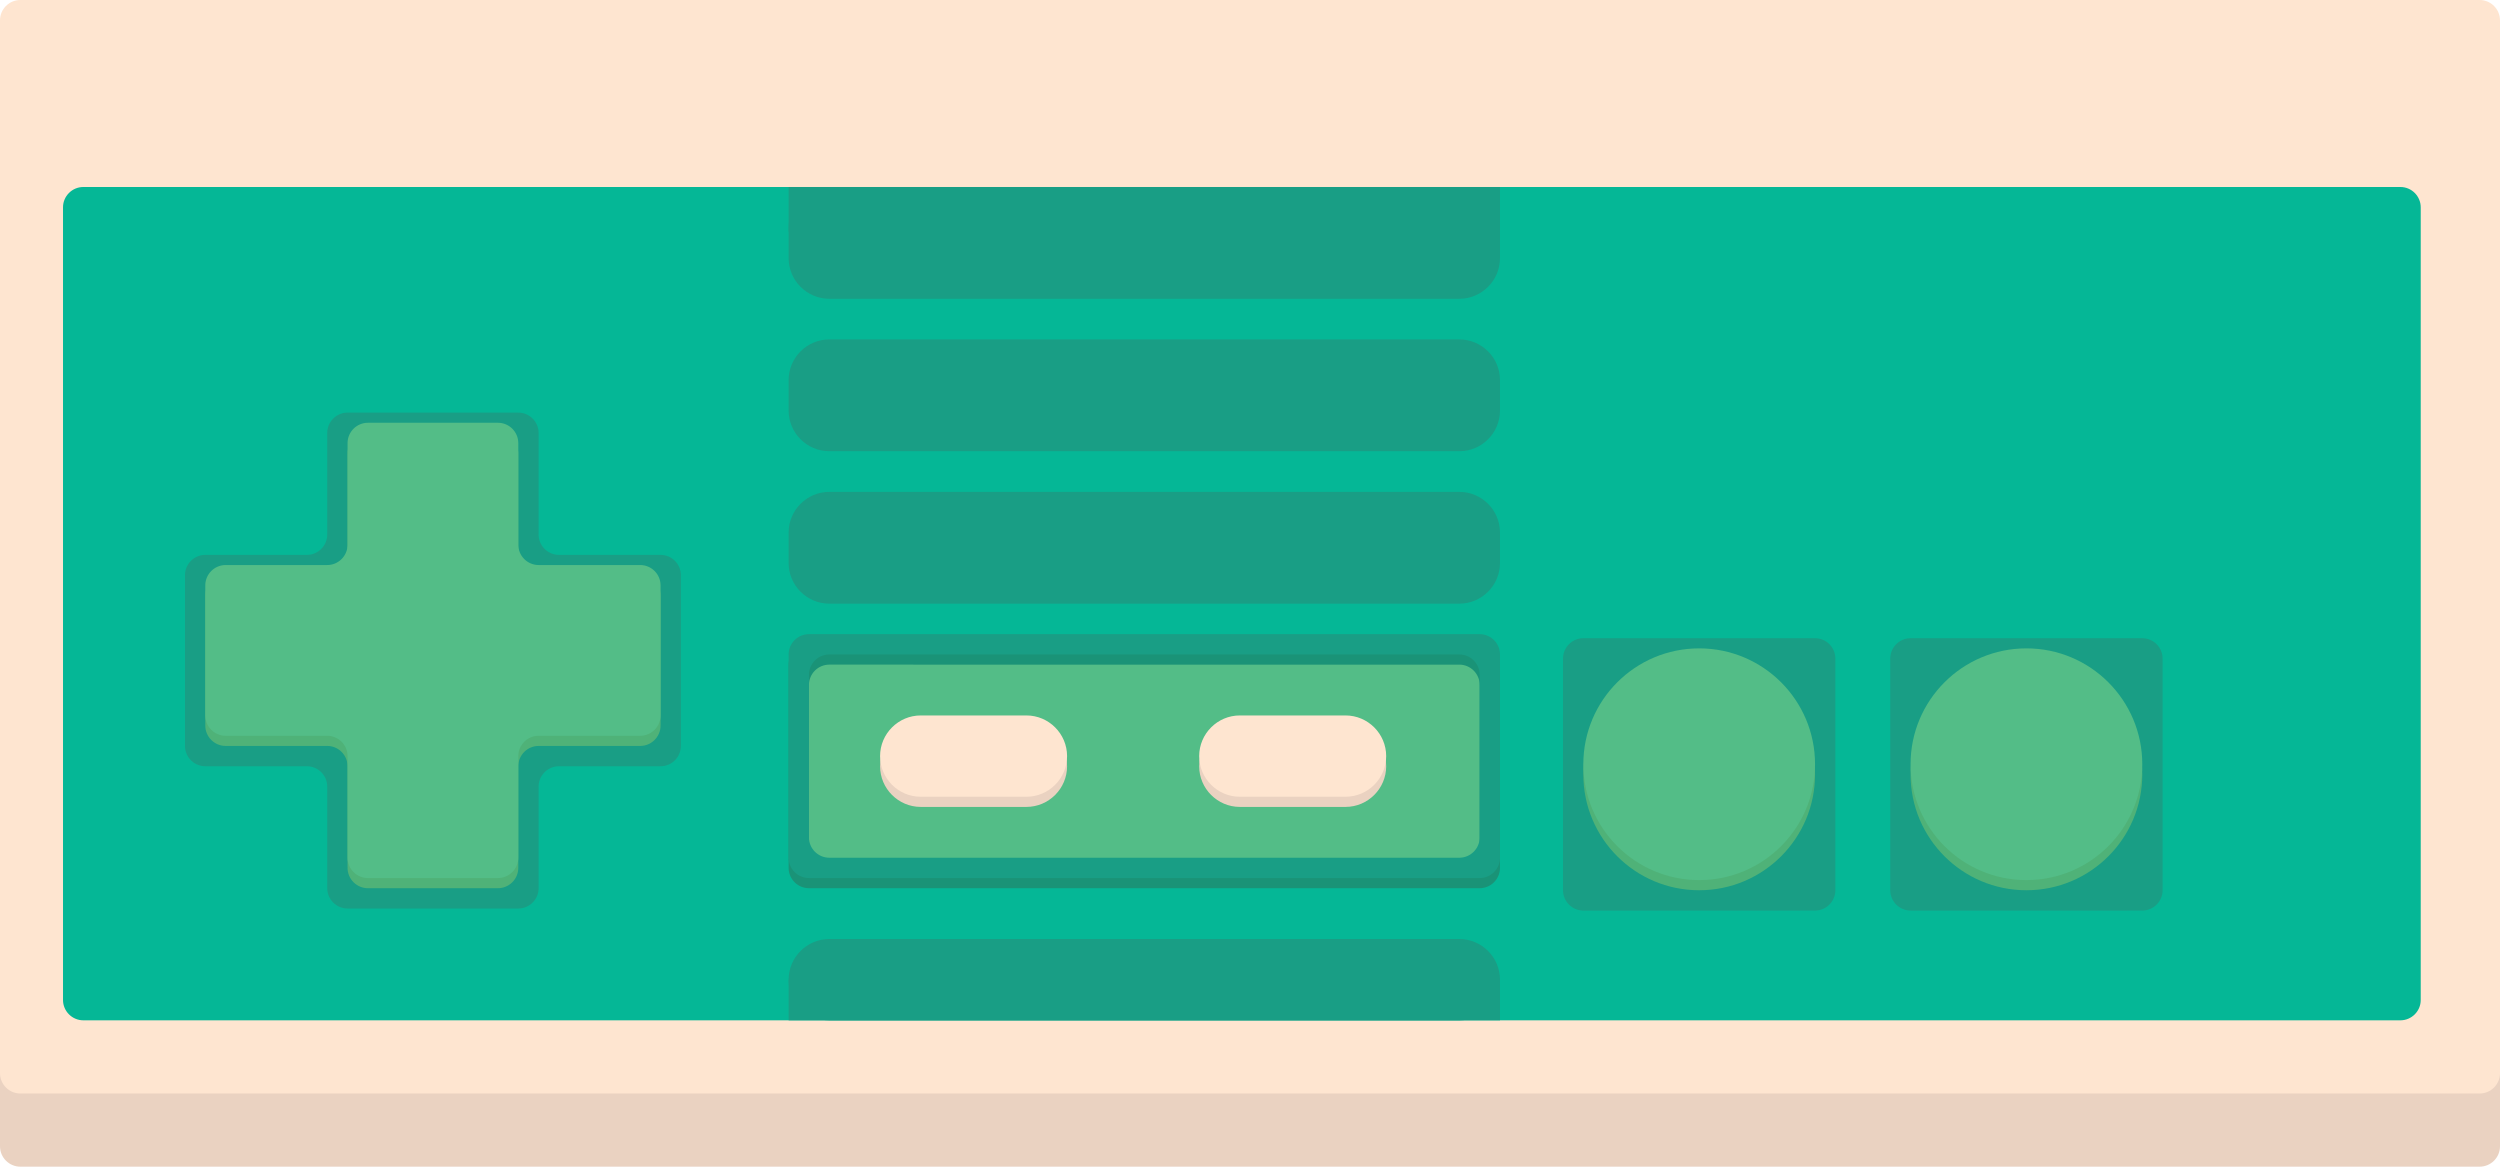 <?xml version="1.0" encoding="utf-8"?>
<!-- Generator: Adobe Illustrator 15.1.0, SVG Export Plug-In . SVG Version: 6.00 Build 0)  -->
<!DOCTYPE svg PUBLIC "-//W3C//DTD SVG 1.1//EN" "http://www.w3.org/Graphics/SVG/1.1/DTD/svg11.dtd">
<svg version="1.1" id="Layer_1" xmlns="http://www.w3.org/2000/svg" xmlns:xlink="http://www.w3.org/1999/xlink" x="0px" y="0px"
	 width="1230px" height="574px" viewBox="0 0 1230 574" enable-background="new 0 0 1230 574" xml:space="preserve">
<g id="base">
	<g>
		<g>
			<path fill="#EAD2C1" d="M1230,564c0,5.5-4.5,10-10,10H10c-5.5,0-10-4.5-10-10V46c0-5.5,4.5-10,10-10h1210c5.5,0,10,4.5,10,10V564
				z"/>
		</g>
		<g>
			<path fill="#FEE5D0" d="M1230,528c0,5.5-4.5,10-10,10H10c-5.5,0-10-4.5-10-10V10C0,4.5,4.5,0,10,0h1210c5.5,0,10,4.5,10,10V528z"
				/>
		</g>
		<g>
			<path fill="#05B796" d="M31,102c0-5.5,4.5-10,10-10h1140c5.5,0,10,4.5,10,10v390c0,5.5-4.5,10-10,10H41c-5.5,0-10-4.5-10-10V102z
				"/>
		</g>
	</g>
</g>
<g id="bars">
	<g>
		<path fill="#199E85" d="M738,127c0,11-9,20-20,20H408c-11,0-20-9-20-20v-15c0-11,9-20,20-20h310c11,0,20,9,20,20V127z"/>
	</g>
	<g>
		<path fill="#199E85" d="M738,202c0,11-9,20-20,20H408c-11,0-20-9-20-20v-15c0-11,9-20,20-20h310c11,0,20,9,20,20V202z"/>
	</g>
	<g>
		<path fill="#199E85" d="M738,277c0,11-9,20-20,20H408c-11,0-20-9-20-20v-15c0-11,9-20,20-20h310c11,0,20,9,20,20V277z"/>
	</g>
	<g>
		<path fill="#199E85" d="M738,482c0,11-9,20-20,20H408c-11,0-20-9-20-20l0,0c0-11,9-20,20-20h310C729,462,738,471,738,482L738,482z
			"/>
	</g>
	<rect x="388" y="92" fill="#199E85" width="350" height="22"/>
	<rect x="388" y="482" fill="#199E85" width="350" height="20"/>
</g>
<g id="dpad">
	<g>
		<g>
			<path fill="#199E85" d="M265,213c0-5.5-4.5-10-10-10h-84c-5.5,0-10,4.5-10,10v50c0,5.5-4.5,10-10,10h-50c-5.5,0-10,4.5-10,10v84
				c0,5.5,4.5,10,10,10h50c5.5,0,10,4.5,10,10v50c0,5.5,4.5,10,10,10h84c5.5,0,10-4.5,10-10v-50c0-5.5,4.5-10,10-10h50
				c5.5,0,10-4.5,10-10v-84c0-5.5-4.5-10-10-10h-50c-5.5,0-10-4.5-10-10V213z"/>
		</g>
		<g>
			<path fill="#4FB278" d="M171,223c0-5.5,4.5-10,10-10h64c5.5,0,10,4.5,10,10v50c0,5.5,4.5,10,10,10h50c5.5,0,10,4.5,10,10v64
				c0,5.5-4.5,10-10,10h-50c-5.5,0-10,4.5-10,10v50c0,5.5-4.5,10-10,10h-64c-5.5,0-10-4.5-10-10v-50c0-5.5-4.5-10-10-10h-50
				c-5.5,0-10-4.5-10-10v-64c0-5.5,4.5-10,10-10h50c5.5,0,10-4.5,10-10V223z"/>
		</g>
		<g>
			<path fill="#53BD87" d="M171,218c0-5.5,4.5-10,10-10h64c5.5,0,10,4.5,10,10v50c0,5.5,4.5,10,10,10h50c5.5,0,10,4.5,10,10v64
				c0,5.5-4.5,10-10,10h-50c-5.5,0-10,4.5-10,10v50c0,5.5-4.5,10-10,10h-64c-5.5,0-10-4.5-10-10v-50c0-5.5-4.5-10-10-10h-50
				c-5.5,0-10-4.5-10-10v-64c0-5.5,4.5-10,10-10h50c5.5,0,10-4.5,10-10V218z"/>
		</g>
	</g>
</g>
<g id="lbut">
	<g>
		<path fill="#199E85" d="M903,438c0,5.5-4.5,10-10,10H779c-5.5,0-10-4.5-10-10V324c0-5.5,4.5-10,10-10h114c5.5,0,10,4.5,10,10V438z
			"/>
	</g>
	<circle fill="#4FB278" cx="836" cy="381" r="57"/>
	<circle fill="#53BD87" cx="836" cy="376" r="57"/>
</g>
<g id="rbut">
	<g>
		<path fill="#199E85" d="M1064,438c0,5.5-4.5,10-10,10H940c-5.5,0-10-4.5-10-10V324c0-5.5,4.5-10,10-10h114c5.5,0,10,4.5,10,10V438
			z"/>
	</g>
	<circle fill="#4FB278" cx="997" cy="381" r="57"/>
	<circle fill="#53BD87" cx="997" cy="376" r="57"/>
</g>
<g id="selstar">
	<g>
		<path fill="#1A9377" d="M738,427c0,5.5-4.5,10-10,10H398c-5.5,0-10-4.5-10-10V327c0-5.5,4.5-10,10-10h330c5.5,0,10,4.5,10,10V427z
			"/>
	</g>
	<g>
		<path fill="#53BD87" d="M398,417c0,5.5,4.5,10,10,10h310c5.5,0,10-4.5,10-10v-80c0-5.5-4.5-10-10-10H408c-5.5,0-10,4.5-10,10V417z
			"/>
	</g>
	<g>
		<path fill="#EAD2C1" d="M525,377c0,11-9,20-20,20h-52c-11,0-20-9-20-20l0,0c0-11,9-20,20-20h52C516,357,525,366,525,377L525,377z"
			/>
	</g>
	<g>
		<path fill="#EAD2C1" d="M682,377c0,11-9,20-20,20h-52c-11,0-20-9-20-20l0,0c0-11,9-20,20-20h52C673,357,682,366,682,377L682,377z"
			/>
	</g>
	<g>
		<path fill="#FEE5D0" d="M682,372c0,11-9,20-20,20h-52c-11,0-20-9-20-20l0,0c0-11,9-20,20-20h52C673,352,682,361,682,372L682,372z"
			/>
	</g>
	<g>
		<path fill="#FEE5D0" d="M525,372c0,11-9,20-20,20h-52c-11,0-20-9-20-20l0,0c0-11,9-20,20-20h52C516,352,525,361,525,372L525,372z"
			/>
	</g>
	<g>
		<g>
			<path fill="#199E85" d="M398,312c-5.5,0-10,4.5-10,10v100c0,5.5,4.5,10,10,10h330c5.5,0,10-4.5,10-10V322c0-5.5-4.5-10-10-10H398
				z M728,412c0,5.5-4.5,10-10,10H408c-5.5,0-10-4.5-10-10v-80c0-5.5,4.5-10,10-10h310c5.5,0,10,4.5,10,10V412z"/>
		</g>
	</g>
</g>
</svg>
